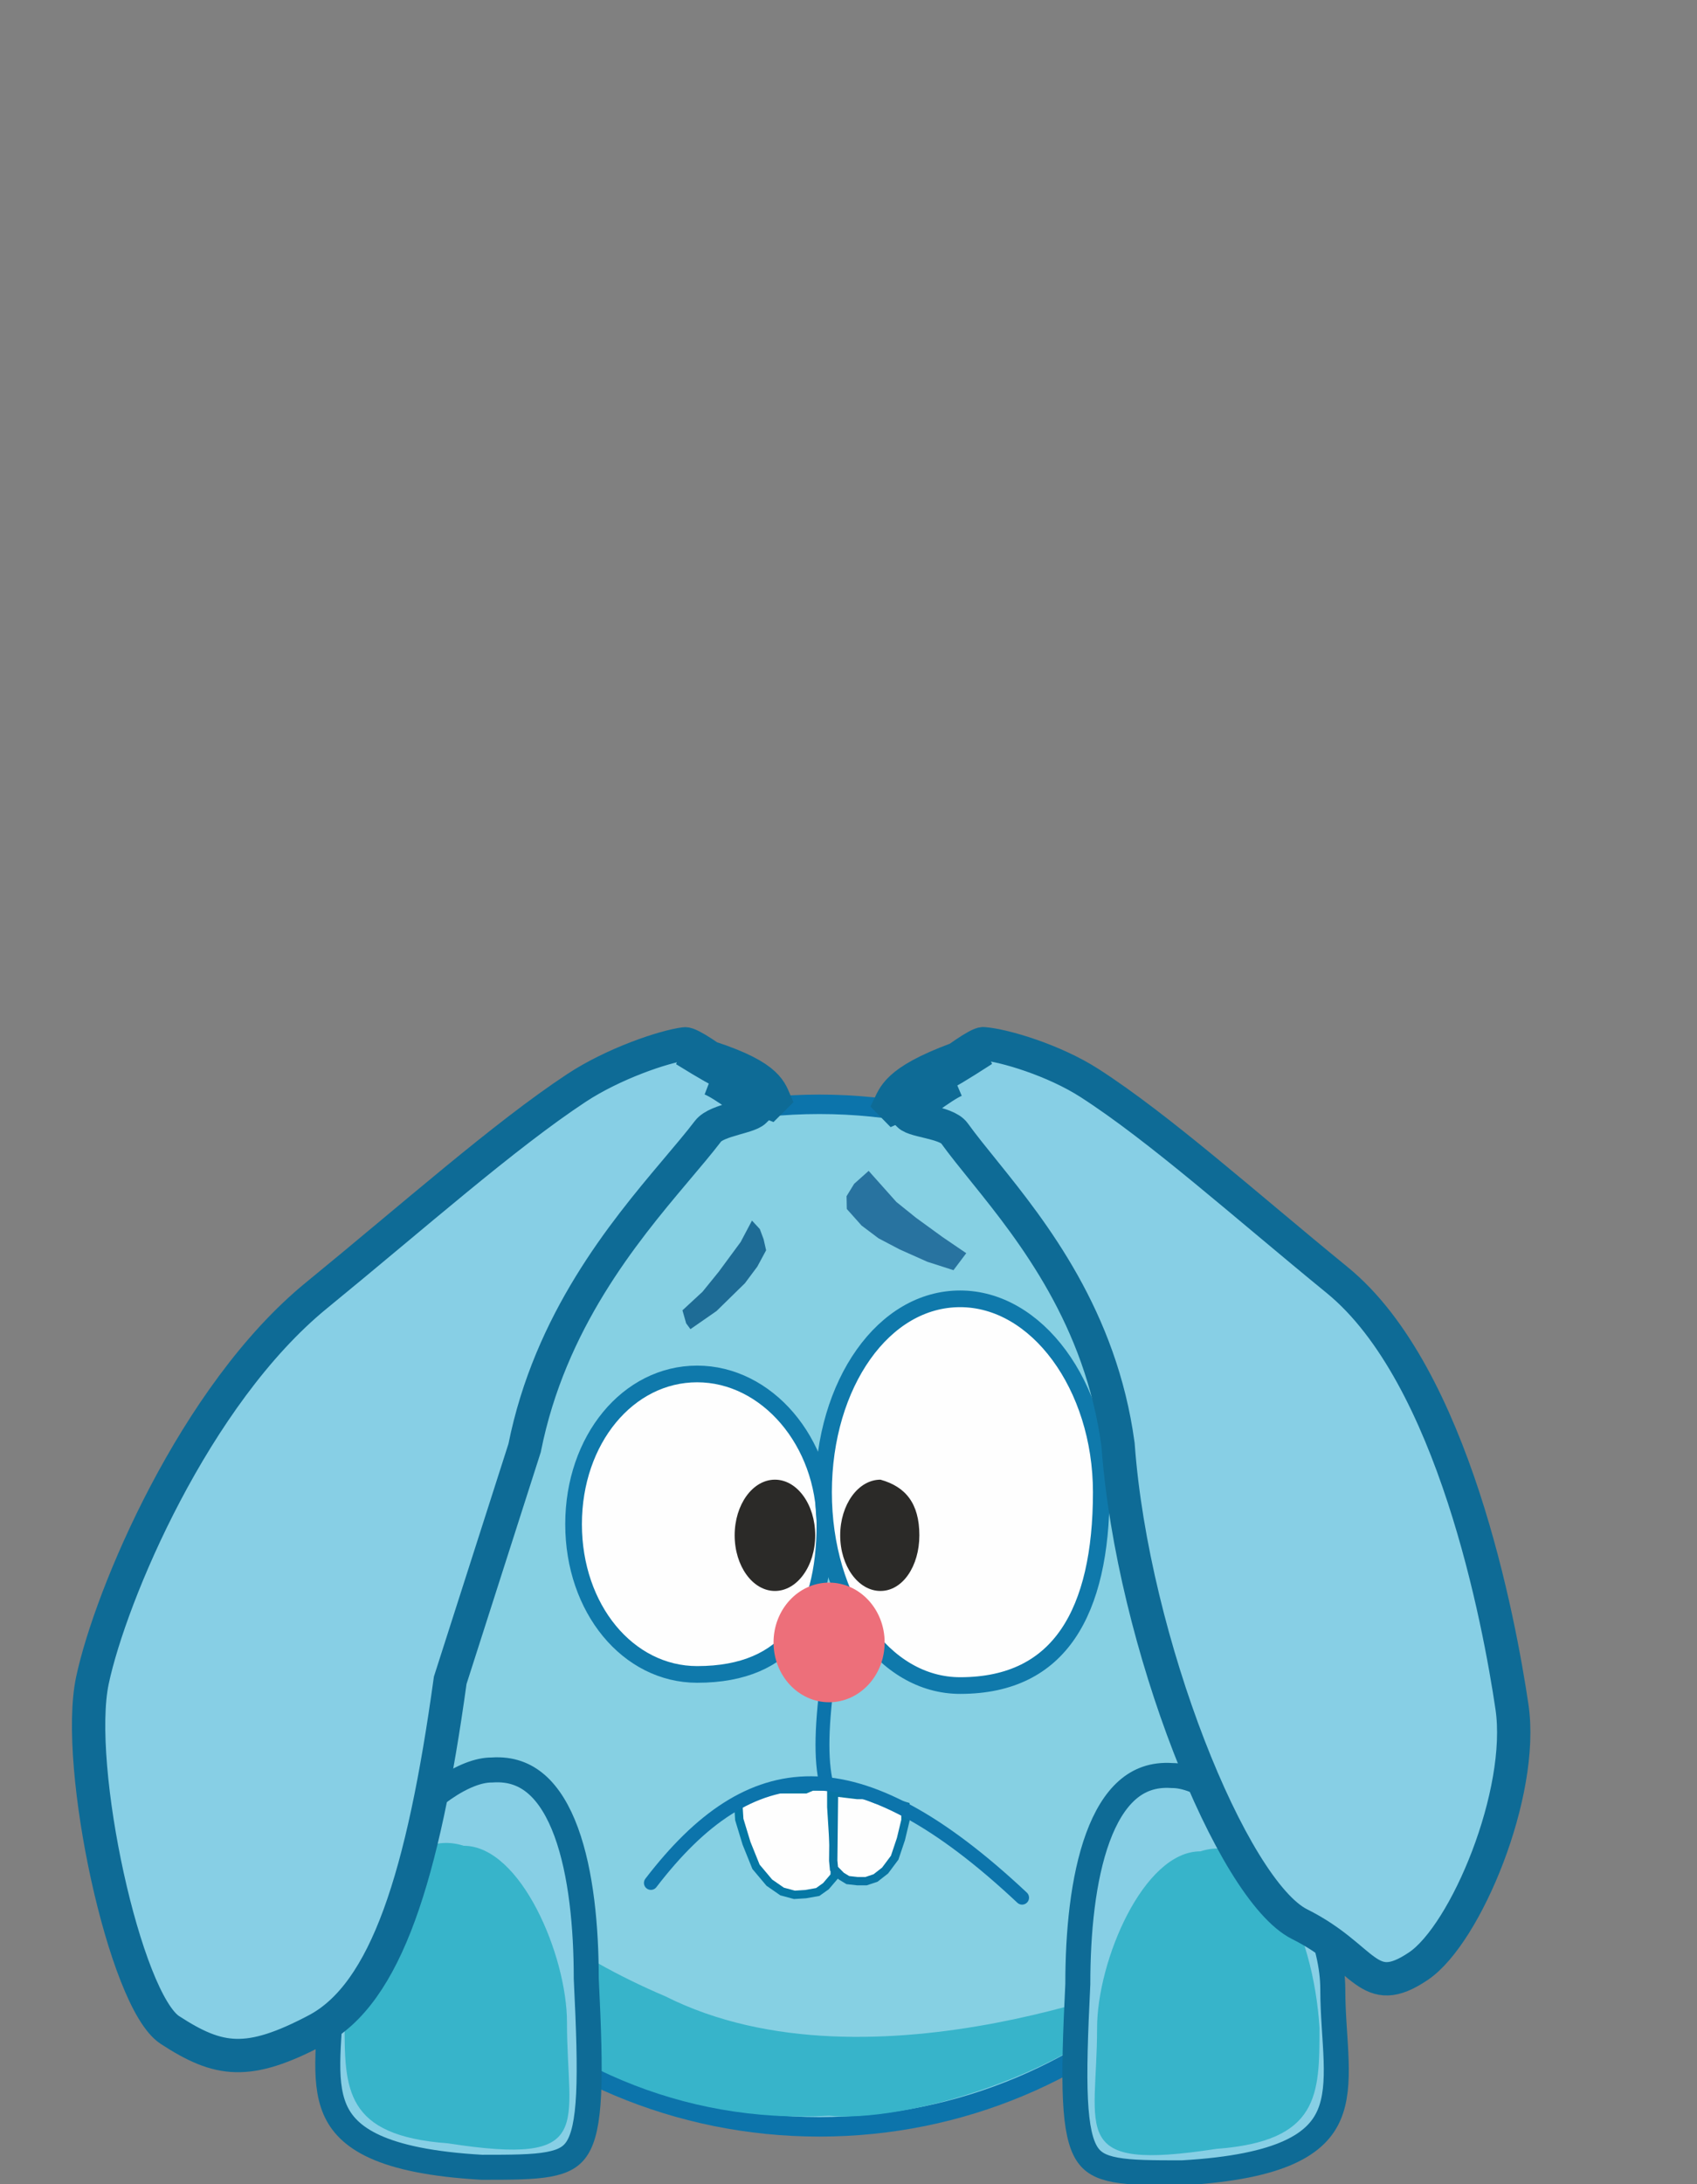 <svg width="611" height="786" viewBox="0 0 611 786" fill="none" xmlns="http://www.w3.org/2000/svg">
<rect x="0" y="0" width="611" height="786" fill="#808080" stroke="none"/>
<g clip-path="url(#clip0_181_1778)">
<g clip-path="url(#clip1_181_1778)">
<path d="M295.013 397.426C192.538 397.426 109.513 479.832 109.513 581.426C109.513 683.02 192.538 765.426 295.013 765.426C397.488 765.426 480.513 683.02 480.513 581.426C480.513 479.832 397.488 397.426 295.013 397.426Z" fill="#86D0E3" stroke="#0C74AB" stroke-width="7"/>
<path d="M422.013 709.426C387.513 748.426 323.513 763.926 298.513 761.426C191.513 767.426 111.013 673.321 113.513 579.926C115.079 521.426 100.513 659.426 239.513 718.426C314.013 755.926 422.013 709.426 422.013 709.426Z" fill="#37B4CA"/>
<path d="M298 644C295.5 635 295.5 623.5 298 604" stroke="#0C74AB" stroke-width="5" stroke-linecap="round"/>
<g clip-path="url(#clip2_181_1778)">
<path d="M251.012 494.465C275.992 494.465 297.012 518.693 297.012 548.534C297.012 565.37 293.568 578.857 286.283 588.085C279.101 597.184 267.814 602.603 251.012 602.603C226.126 602.603 206.512 578.967 206.512 548.534C206.512 518.099 226.126 494.465 251.012 494.465Z" fill="#FEFEFE" stroke="#0F79AB" stroke-width="6"/>
<path d="M345.688 467.43C359.362 467.43 372.002 475.043 381.333 487.701C390.661 500.355 396.512 517.866 396.512 537.019C396.512 558.593 392.699 576.033 384.539 588.001C376.514 599.773 364.042 606.608 345.688 606.608C332.018 606.608 319.806 599.153 310.898 586.608C301.98 574.05 296.512 556.532 296.512 537.019C296.512 517.506 301.98 499.988 310.898 487.429C319.806 474.885 332.018 467.43 345.688 467.43Z" fill="#FEFEFE" stroke="#0F79AB" stroke-width="6"/>
<path d="M298.512 612.615C309.557 612.615 318.512 602.977 318.512 591.088C318.512 579.199 309.557 569.56 298.512 569.56C287.466 569.56 278.512 579.199 278.512 591.088C278.512 602.977 287.466 612.615 298.512 612.615Z" fill="#ED6F7A"/>
<path d="M331.012 552.539C331.012 563.599 325.02 572.564 317.012 572.564C309.004 572.564 302.512 563.599 302.512 552.539C302.512 541.479 309.004 532.513 317.012 532.513C326.012 535.016 331.012 541.024 331.012 552.539Z" fill="#2B2A28"/>
<path d="M279.012 572.564C287.02 572.564 293.512 563.599 293.512 552.539C293.512 541.479 287.02 532.513 279.012 532.513C271.004 532.513 264.512 541.479 264.512 552.539C264.512 563.599 271.004 572.564 279.012 572.564Z" fill="#2B2A28"/>
</g>
<path opacity="0.77" d="M248.588 478.345L257.987 471.82L268.191 461.835L272.666 455.842L275.839 449.959L274.923 445.941L273.564 442.311L270.747 439.272L266.664 446.987L258.754 457.715L252.951 464.873L245.715 471.566L247.048 476.251L248.588 478.345Z" fill="#004F80"/>
<path d="M405.846 644.26C410.053 640.553 415.225 638.548 421.879 638.986L422.026 638.996H422.175C426.789 638.996 432.732 641.241 439.334 645.788C445.843 650.271 452.564 656.7 458.637 664.323C470.874 679.684 479.87 699.096 479.87 716.012C479.87 720.565 480.112 725.022 480.38 729.269C480.65 733.56 480.942 737.573 481.067 741.449C481.32 749.24 480.856 755.728 478.537 761.127C474.202 771.222 462.134 779.901 425.625 781.975C414.973 781.975 407.359 781.956 401.665 780.917C396.204 779.92 393.265 778.119 391.303 775.009C389.103 771.521 387.696 765.733 387.211 755.659C386.731 745.709 387.164 732.319 388.059 714.162L388.064 714.051V713.94C388.065 695.791 389.853 676.049 395.296 661.26C398.011 653.884 401.515 648.077 405.846 644.26Z" fill="#87CFE5" stroke="#0E6B96" stroke-width="9"/>
<path d="M475.076 729.829C475.076 753.866 475.076 770.588 437.899 773.351C384.279 781.641 395.003 767.134 395.003 729.829C395.003 705.793 411.648 666.274 432.18 666.274C455.772 658.674 472.931 694.597 475.076 729.829Z" fill="#37B4CA"/>
<path d="M193.297 642.26C189.09 638.553 183.917 636.548 177.264 636.986L177.116 636.996H176.968C172.354 636.996 166.41 639.241 159.809 643.788C153.299 648.271 146.579 654.7 140.506 662.323C128.269 677.684 119.273 697.096 119.272 714.012C119.272 718.565 119.03 723.022 118.763 727.269C118.492 731.56 118.201 735.573 118.075 739.449C117.823 747.24 118.287 753.728 120.605 759.127C124.941 769.222 137.008 777.901 173.518 779.975C184.17 779.975 191.784 779.956 197.478 778.917C202.938 777.92 205.878 776.119 207.84 773.009C210.039 769.521 211.446 763.733 211.932 753.659C212.411 743.709 211.978 730.319 211.084 712.162L211.078 712.051V711.94C211.078 693.791 209.29 674.049 203.847 659.26C201.132 651.884 197.627 646.077 193.297 642.26Z" fill="#87CFE5" stroke="#0E6B96" stroke-width="9"/>
<path d="M124.067 727.829C124.067 751.866 124.067 768.588 161.243 771.351C214.864 779.641 204.139 765.134 204.139 727.829C204.139 703.793 187.495 664.274 166.963 664.274C143.37 656.674 126.212 692.597 124.067 727.829Z" fill="#37B4CA"/>
<g clip-path="url(#clip3_181_1778)">
<path d="M472.428 560.929C467.174 561.606 465.049 563.497 463.992 565.859C462.706 568.734 462.591 573.137 463.408 579.624C464.966 591.99 469.823 610.688 469.823 631.926V632.234L469.77 632.538C466.999 648.153 464.6 662.079 465.379 674.01C466.127 685.457 469.779 694.698 478.757 701.621C491.933 703.868 501.828 702.959 509.191 700.067C516.634 697.144 521.77 692.091 525.204 685.602C532.21 672.364 532.143 653.104 528.875 634.533L528.85 634.39L528.837 634.247C527.22 616.649 517.874 598.168 506.21 584.029C500.399 576.985 494.107 571.137 488.082 567.08C482.081 563.039 476.672 560.993 472.428 560.929Z" fill="#87CFE5" stroke="#0076B8" stroke-width="7"/>
<path d="M490.696 666.718C490.638 666.433 490.699 666.128 490.856 665.872C491.014 665.617 491.254 665.432 491.534 665.356C491.815 665.279 492.116 665.317 492.381 665.458C492.646 665.599 492.853 665.831 492.948 666.106C493.149 666.699 493.342 667.275 493.534 667.87C497.33 678.314 497.617 690.707 494.613 701.665C494.459 702.29 494.31 702.883 494.147 703.506C491.93 702.777 489.713 702.048 487.497 701.319C487.723 700.756 487.935 700.222 488.15 699.659C492.195 689.756 493.374 679.261 491.047 668.506C490.934 667.905 490.82 667.321 490.696 666.718Z" fill="#0074AB"/>
<path d="M514.539 665.65C514.506 665.356 514.598 665.051 514.779 664.804C514.962 664.558 515.22 664.389 515.51 664.334C515.8 664.279 516.102 664.341 516.363 664.504C516.622 664.667 516.819 664.917 516.897 665.202C517.036 665.721 517.167 666.212 517.3 666.733C519.861 675.829 520.324 685.982 519.401 695.417C519.358 695.953 519.317 696.464 519.272 696.999C519.193 697.954 518.737 698.808 517.962 699.367C517.189 699.926 516.16 700.144 515.144 699.98C514.128 699.816 513.22 699.285 512.662 698.512C512.102 697.737 511.938 696.783 512.164 695.853C512.287 695.342 512.404 694.855 512.524 694.346C514.796 685.349 515.784 676.498 514.701 667.195C514.648 666.671 514.598 666.175 514.539 665.65Z" fill="#007BA4"/>
</g>
<g clip-path="url(#clip4_181_1778)">
<path d="M120.598 560.93C125.853 561.606 127.977 563.497 129.034 565.859C130.32 568.734 130.435 573.137 129.618 579.624C128.061 591.99 123.203 610.688 123.203 631.927V632.234L123.257 632.538C126.027 648.154 128.427 662.08 127.647 674.011C126.9 685.458 123.248 694.699 114.269 701.622C101.094 703.869 91.199 702.959 83.836 700.068C76.392 697.145 71.257 692.092 67.822 685.603C60.816 672.365 60.883 653.104 64.151 634.533L64.177 634.391L64.189 634.247C65.807 616.65 75.152 598.168 86.816 584.029C92.627 576.985 98.919 571.137 104.944 567.08C110.945 563.039 116.354 560.994 120.598 560.93Z" fill="#87CFE5" stroke="#0076B8" stroke-width="7"/>
<path d="M102.33 666.719C102.389 666.434 102.327 666.129 102.17 665.873C102.013 665.618 101.772 665.433 101.492 665.357C101.211 665.28 100.911 665.318 100.645 665.459C100.381 665.6 100.173 665.832 100.079 666.107C99.877 666.7 99.685 667.276 99.492 667.871C95.696 678.315 95.409 690.708 98.414 701.666C98.567 702.291 98.716 702.884 98.88 703.507C101.096 702.778 103.313 702.049 105.529 701.32C105.303 700.757 105.092 700.223 104.876 699.66C100.831 689.757 99.653 679.262 101.979 668.507C102.092 667.906 102.207 667.322 102.33 666.719Z" fill="#0074AB"/>
<path d="M78.488 665.651C78.52 665.357 78.429 665.052 78.247 664.805C78.064 664.559 77.806 664.39 77.516 664.335C77.226 664.28 76.924 664.342 76.664 664.505C76.404 664.668 76.207 664.918 76.13 665.203C75.99 665.722 75.859 666.213 75.726 666.734C73.165 675.83 72.702 685.983 73.625 695.418C73.668 695.954 73.709 696.465 73.755 697C73.833 697.955 74.289 698.809 75.064 699.368C75.837 699.927 76.866 700.145 77.882 699.981C78.898 699.817 79.806 699.286 80.364 698.513C80.924 697.738 81.088 696.784 80.863 695.854C80.74 695.343 80.622 694.856 80.502 694.347C78.231 685.35 77.242 676.499 78.326 667.196C78.378 666.672 78.429 666.176 78.488 665.651Z" fill="#007BA4"/>
</g>
<path opacity="0.7" d="M304.892 435.098L310.217 441.067L316.329 445.666L323.894 449.638L333.908 454.105L343.298 457.12L347.896 451.008L339.374 445.21L329.853 438.292L322.742 432.575L318.082 427.351L312.757 421.381L307.533 426.041L304.801 430.489L304.892 435.098Z" fill="#014C83"/>
<path d="M272.195 644.944L274.249 644.944L276.992 643.944L282.749 643.944L284.249 643.944L286.028 643.944L290.062 643.944L292.409 642.944L299.3 642.944L299.3 650.303L300.614 671.368L300.491 675.159L297.374 678.811L294.428 680.902L290.062 681.672L286.028 681.924L281.597 680.727L276.992 677.539L272.195 671.831L268.782 663.363L266.176 654.794L265.753 648.021L272.195 644.944Z" fill="#FEFEFE" stroke="#0578A5" stroke-width="3"/>
<path d="M320.996 648.5H318.665L316.996 647.5H315.234L311.842 646H308.684L300.277 645L300 669.637L300.277 672.515L302.859 675.153L305.245 676.616L308.684 677H311.842L315.234 675.865L318.665 673.189L322.127 668.556L324.38 661.849L326 655.094V650L320.996 648.5Z" fill="#FEFEFE" stroke="#0875A4" stroke-width="3"/>
<path d="M234.35 677.641C270.089 631.04 308.127 626.782 368 682.944" stroke="#0C74AB" stroke-width="5" stroke-linecap="round"/>
</g>
<path d="M544.38 614.288C548.973 645.266 527.725 696.115 510.706 707.579C492.307 719.971 491.965 704.485 467.942 692.498C443.615 680.359 407.756 591.139 402.567 520.124L402.557 519.983L402.539 519.845C396.381 474.325 371.899 443.305 354.725 422.002C350.402 416.641 346.623 411.997 343.633 407.841C340.615 403.645 327.764 403.503 326.874 400.759C326.474 401.411 325.985 398.023 326.874 400.759C327.305 400.057 339.468 390.676 343.854 388.884L322.04 398.477L320.634 397.042C322.638 392.894 325.701 386.84 353.93 377.863C317.91 401.154 350.479 375.333 354.062 375.612C361.678 376.204 379.543 381.591 392.232 389.741C417.345 405.87 448.19 433.523 481.503 460.725C523.349 494.895 539.832 583.621 544.38 614.288Z" fill="#87CFE5"/>
<path d="M326.874 400.759C327.764 403.503 340.615 403.645 343.633 407.841C346.623 411.997 350.402 416.641 354.725 422.002C371.899 443.305 396.381 474.325 402.539 519.845L402.557 519.983L402.567 520.124C407.756 591.139 443.615 680.359 467.942 692.498C491.965 704.485 492.307 719.971 510.706 707.579C527.725 696.115 548.973 645.266 544.38 614.288C539.832 583.621 523.349 494.895 481.503 460.725C448.19 433.523 417.345 405.87 392.232 389.741C379.543 381.591 361.678 376.204 354.062 375.612C350.479 375.333 317.91 401.154 353.93 377.863C325.701 386.84 322.638 392.894 320.634 397.042L322.04 398.477L343.854 388.884C339.468 390.676 327.305 400.057 326.874 400.759ZM326.874 400.759C325.985 398.023 326.474 401.411 326.874 400.759Z" stroke="#0E6B96" stroke-width="12"/>
<path d="M33.281 604.726C26.698 635.654 44.961 720.045 61.2 730.585C78.754 741.98 89.215 743.628 113.956 730.585C139.009 717.378 152.335 675.367 162.098 604.726L188.888 521.106L188.915 520.968C197.999 475.551 224.426 443.621 242.936 421.676C247.595 416.153 251.665 411.367 254.917 407.103C258.199 402.798 271.028 402.036 272.094 399.273C272.451 399.901 273.158 396.518 272.094 399.273C271.709 398.598 260.18 389.887 255.921 388.323L277.063 396.778L278.559 395.288C276.828 391.273 274.163 385.42 246.58 377.887C281.011 399.231 250.186 375.212 246.594 375.662C238.957 376.617 220.787 382.82 207.602 391.511C181.506 408.712 148.947 437.613 113.956 466.186C70.001 502.078 39.799 574.11 33.281 604.726Z" fill="#87CFE5"/>
<path d="M272.094 399.273C271.028 402.036 258.199 402.798 254.917 407.103C251.665 411.367 247.595 416.153 242.936 421.676C224.426 443.621 197.999 475.551 188.915 520.968L188.888 521.106L162.098 604.726C152.335 675.367 139.009 717.378 113.956 730.585C89.215 743.628 78.754 741.98 61.2 730.585C44.961 720.045 26.698 635.654 33.281 604.726C39.799 574.11 70.001 502.078 113.956 466.186C148.947 437.613 181.506 408.712 207.602 391.511C220.787 382.82 238.957 376.617 246.594 375.662C250.186 375.212 281.011 399.231 246.58 377.887C274.163 385.42 276.828 391.273 278.559 395.288L277.063 396.778L255.921 388.323C260.18 389.887 271.709 398.598 272.094 399.273ZM272.094 399.273C273.158 396.518 272.451 399.901 272.094 399.273Z" stroke="#0E6B96" stroke-width="12"/>
</g>
<defs>
<clipPath id="clip0_181_1778">
<rect width="611" height="786" fill="white"/>
</clipPath>
<clipPath id="clip1_181_1778">
<rect width="636.928" height="426.477" fill="white" transform="translate(-15 360)"/>
</clipPath>
<clipPath id="clip2_181_1778">
<rect width="196" height="148.189" fill="white" transform="translate(203.512 464.426)"/>
</clipPath>
<clipPath id="clip3_181_1778">
<rect width="76" height="149" fill="white" transform="matrix(-1 0 0 1 534.514 557.426)"/>
</clipPath>
<clipPath id="clip4_181_1778">
<rect width="76" height="149" fill="white" transform="translate(58.513 557.427)"/>
</clipPath>
</defs>
</svg>
